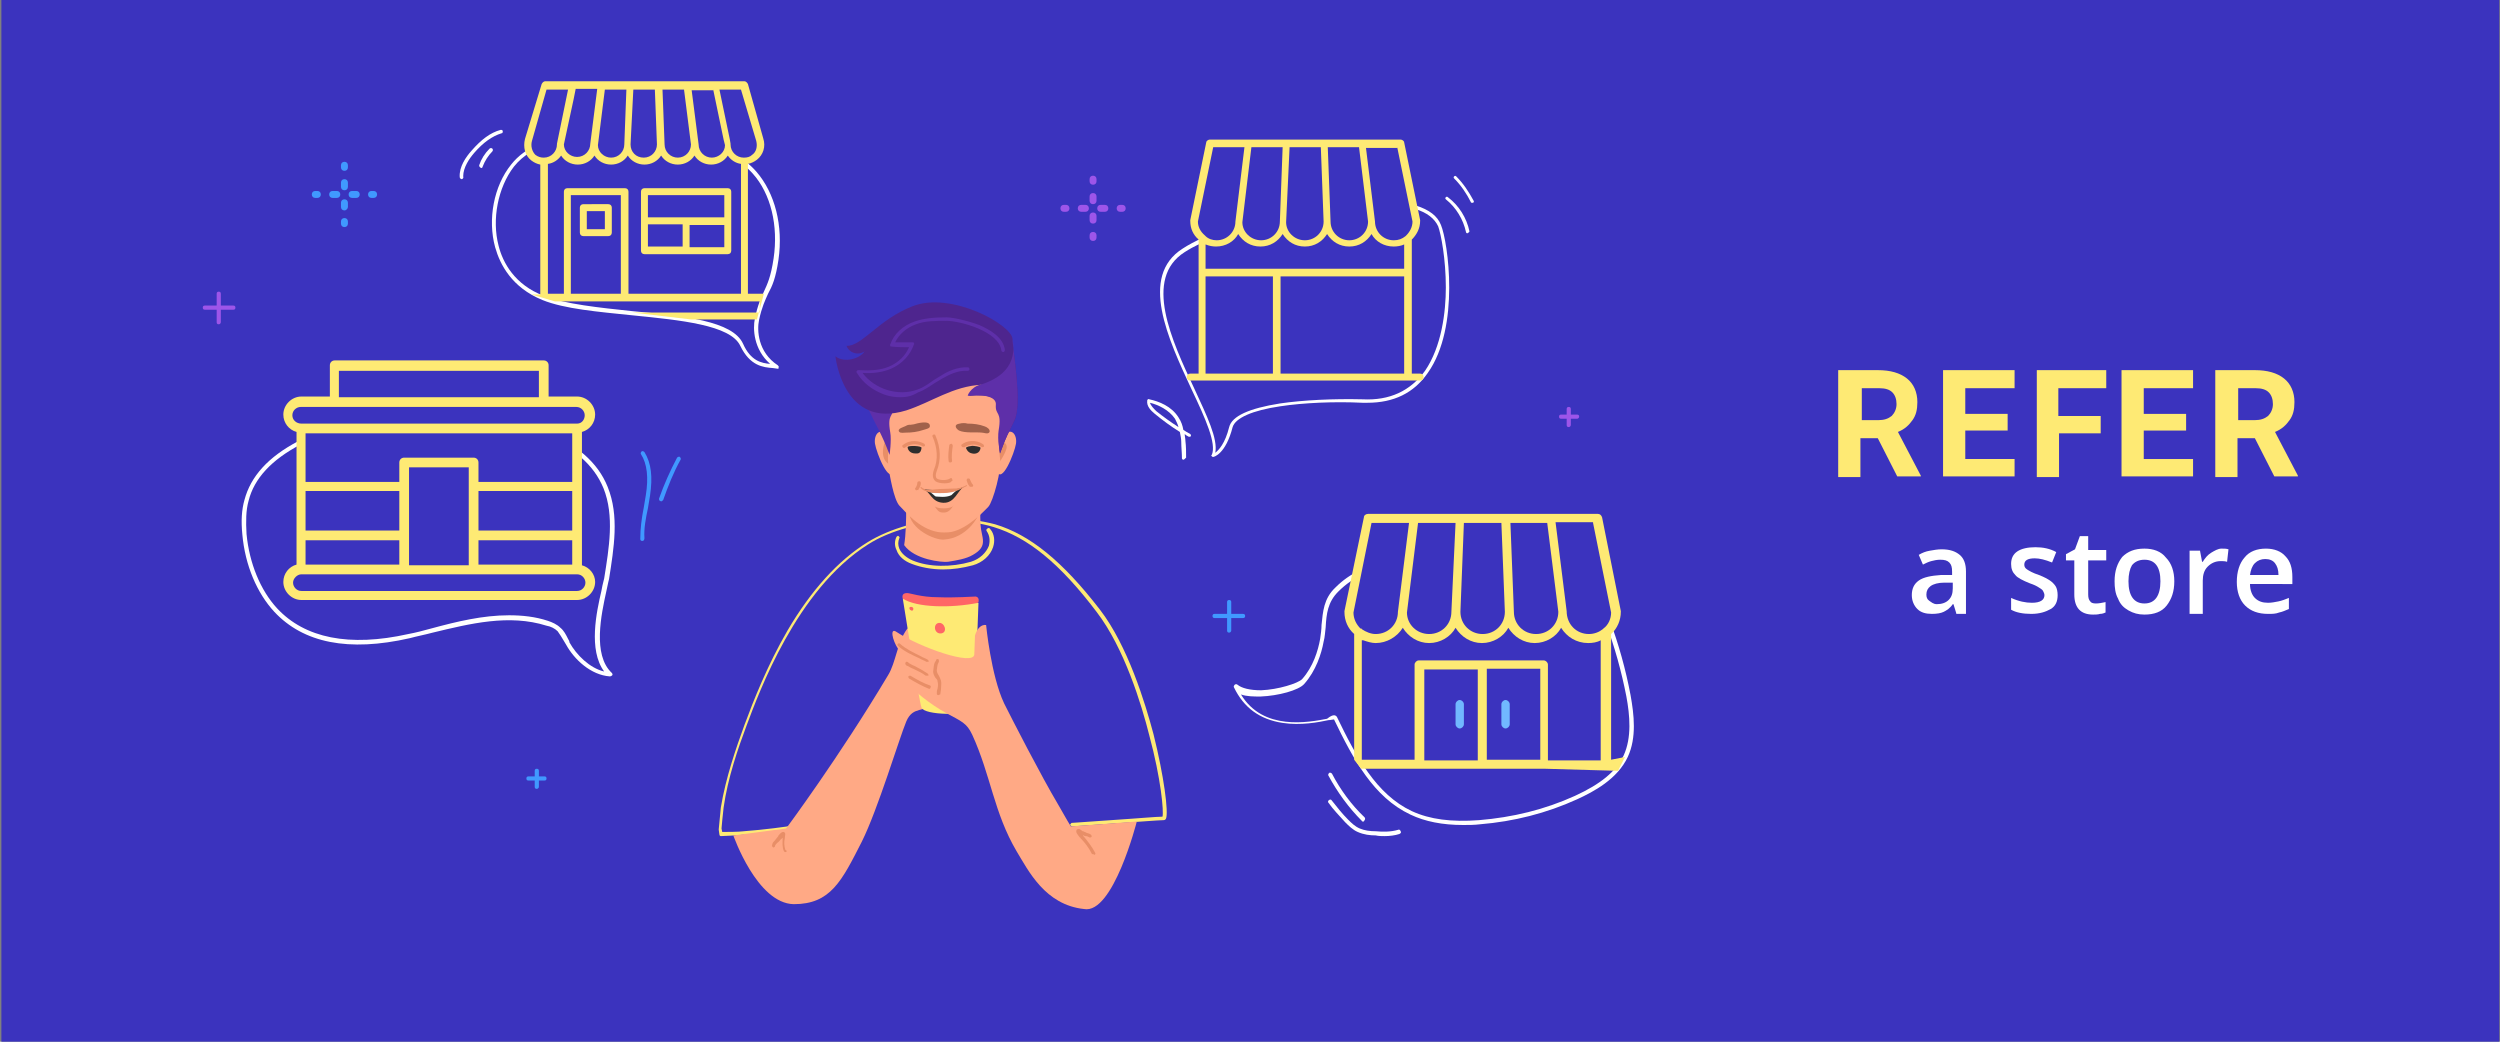 <?xml version="1.0" encoding="utf-8"?>
<!-- Generator: Adobe Illustrator 24.0.1, SVG Export Plug-In . SVG Version: 6.00 Build 0)  -->
<svg version="1.1" id="Layer_1" xmlns="http://www.w3.org/2000/svg" xmlns:xlink="http://www.w3.org/1999/xlink" x="0px" y="0px"
	 viewBox="0 0 360 150" style="enable-background:new 0 0 360 150;" xml:space="preserve">
<rect x="0" y="0" width="360" height="150" fill="#808080" stroke="none"/>
<style type="text/css">
	.st0{fill:#3B33BE;}
	.st1{fill:#FFA985;}
	.st2{fill:#E88E67;}
	.st3{fill:#FEEA74;}
	.st4{fill:#A0614B;}
	.st5{fill:#2E2E2E;}
	.st6{fill:#FFFFFF;}
	.st7{fill:#FF6666;}
	.st8{fill:#5E2FA9;}
	.st9{fill:#4E258E;}
	.st10{fill:#4099FF;}
	.st11{fill:#9D55E9;}
	.st12{fill:#3D34BF;}
	.st13{fill:#71B8FF;}
</style>
<g id="Bg">
	<path class="st0" d="M0.2,0h359.7v150H0.2V0z"/>
</g>
<g>
	<g id="Girl-1_1_">
		<path class="st1" d="M144.3,62.9c1.3-1.6,2.2-0.3,2,1c-0.2,1.3-2.1,6.1-2.8,3.8C142.7,65.5,144.3,62.9,144.3,62.9z"/>
		<path class="st2" d="M143.1,64.1c1.3-1,2.1-0.2,1.8,0.6c-0.2,0.8-1.9,3.8-2.6,2.4C141.6,65.7,143.1,64.1,143.1,64.1z"/>
		<path class="st1" d="M128,62.9c-1.3-1.6-2.2-0.3-2,1c0.2,1.3,2.1,6.1,2.8,3.8C129.6,65.5,128,62.9,128,62.9z"/>
		<path class="st2" d="M127.4,63.7c0.8-1.4,1.8-1,1.9-0.2c0.1,0.8-0.3,4.2-1.5,3.2C126.6,65.7,127.4,63.7,127.4,63.7z"/>
		<path class="st3" d="M103.8,120.4c-0.1,0-0.2-0.1-0.2-0.2l-0.1-0.7c0,0,0,0,0-0.1c0-0.1,0.2-2.1,0.3-3.1c0.7-4.3,2.2-8.6,3.4-11.9
			c1.3-3.5,3.3-8.6,6.2-13.6c3.4-5.8,7.3-10.1,11.5-12.7c3.2-2,8.1-3.4,12.1-3.4c2.3,0,4.4,0.3,6.3,0.8c5,1.5,9.7,5.3,15.1,12.3
			c4,5.2,6.5,13.4,7.7,17.9c1.5,6,2.2,11.3,1.8,12.2c-0.1,0.2-0.3,0.2-0.3,0.2c-0.6,0-4.5,0.3-4.6,0.3l-8.6,0.6
			c-0.1,0-0.2-0.1-0.3-0.2c0-0.1,0.1-0.2,0.2-0.3l8.6-0.6c0.2,0,3.7-0.3,4.5-0.3c0.2-0.7-0.2-5.4-1.9-11.7
			c-1.1-4.4-3.6-12.6-7.6-17.8c-5.3-7-9.9-10.7-14.8-12.2c-1.9-0.6-3.9-0.8-6.2-0.8c-4,0-8.8,1.3-11.9,3.3
			c-10.3,6.5-15.7,21.3-17.5,26.1c-1.2,3.2-2.7,7.5-3.3,11.8c-0.1,0.9-0.3,2.8-0.3,3l0.1,0.5c0.6,0,2.4,0,3.1-0.1
			c2.8-0.2,6.5-0.7,6.9-0.8c0.3-0.1,0.6-0.1,0.9-0.2c1.1-0.2,1.6-0.3,3.1-0.1c0.1,0,0.2,0.1,0.2,0.3c0,0.1-0.1,0.2-0.3,0.2
			c-1.5-0.2-1.9-0.1-3,0.1c-0.2,0-0.5,0.1-0.9,0.2c-0.4,0.1-4.1,0.6-7,0.8C106.3,120.3,103.9,120.4,103.8,120.4
			C103.8,120.4,103.8,120.4,103.8,120.4z"/>
		<path class="st1" d="M105.6,120.3c0,0,3.4,9.8,8.7,9.9c5.3,0,6.9-3.3,9.8-9c2.3-4.6,5.4-14.9,6.4-17.3c1-2.4,2.8-1.1,3.6-2.8
			c1.6-3.2,2.9-6.8,0.6-9.4c-0.9-1-3.6-1.7-4.1-1.1c-1.4,1.9-1.6,4.8-2.7,6.6c-7.1,11.9-14.7,22.1-14.7,22.1L105.6,120.3z"/>
		<path class="st2" d="M113.1,122.7c-0.1,0-0.2-0.1-0.2-0.1c-0.3-0.6-0.2-1.3-0.2-1.8c0,0,0,0,0-0.1c0-0.1,0-0.1,0-0.1
			c0,0,0,0.1-0.1,0.1c0,0.1-0.1,0.1-0.2,0.2c-0.2,0.3-0.4,0.4-0.5,0.5c-0.2,0.2-0.2,0.2-0.3,0.4l0,0.1c-0.1,0.1-0.2,0.2-0.3,0.1
			c-0.1-0.1-0.2-0.2-0.1-0.3l0-0.1c0.1-0.3,0.1-0.3,0.4-0.6c0.1-0.1,0.2-0.3,0.4-0.5c0,0,0.1-0.1,0.1-0.2c0.2-0.2,0.4-0.5,0.7-0.5
			c0.1,0,0.1,0,0.2,0.1c0.1,0.1,0.1,0.2,0,0.9c0,0,0,0,0,0c-0.1,0.4-0.1,1,0.1,1.6C113.4,122.5,113.3,122.7,113.1,122.7
			C113.2,122.7,113.1,122.7,113.1,122.7z"/>
		<path class="st1" d="M130.4,69.7c0,0.3,0.3,5.7-0.2,8.8c1.5,2.1,5.4,2.5,6.3,2.4c1.2-0.2,2.6-0.4,3.6-1c2.3-1.3,1.2-2.5,1.1-4.3
			c-0.2-3.1,0.4-5.7,0.4-5.7S130.4,69,130.4,69.7z"/>
		<path class="st2" d="M131.1,71.1c0,0.3-0.1,0.6-0.1,0.9c-0.1,0.8-0.2-0.8-0.1,1.7c0.1,2.5,3.7,4.1,5,4c3.4-0.2,5-3.4,5-3.6
			c-0.1-2.1-0.8-3.7-5-3.3C135,70.8,131.1,70.3,131.1,71.1z"/>
		<path class="st1" d="M127.7,60.6c0.7,2.9,0,3.9,0.2,6.4c0.2,1.4,0.8,4.9,1.6,5.8c0.9,0.9,2.8,3.3,5.5,3.8c0.4,0.1,1.5,0.1,2,0
			c2.4-0.5,4.7-3,5.3-3.6c0.7-0.7,2-5.5,1.7-7c-0.5-3.4,1.5-4.6,0.8-10c-0.7-5.3-5.1-6.9-6.2-7.1c-1.2-0.2-7.1,0.1-9.1,3.5
			C127.6,55.7,127.2,58.9,127.7,60.6z"/>
		<path class="st3" d="M135.8,82c-1.6,0-3.2-0.3-4.5-0.8c-1.1-0.4-1.9-1.1-2.2-2c-0.3-0.6-0.3-1.3,0-1.9c0.1-0.1,0.2-0.2,0.3-0.1
			c0.1,0.1,0.2,0.2,0.1,0.3c-0.2,0.5-0.2,1,0,1.5c0.3,0.7,1,1.3,1.9,1.7c2.4,1,5.6,1,8.4,0.2c1.3-0.4,2.2-1.3,2.6-2.3
			c0.2-0.8,0.1-1.5-0.3-2.1c-0.1-0.1-0.1-0.3,0.1-0.4c0.1-0.1,0.3-0.1,0.4,0.1c0.6,0.7,0.7,1.7,0.4,2.6c-0.4,1.2-1.5,2.2-2.9,2.6
			C138.6,81.8,137.2,82,135.8,82z"/>
		<path class="st4" d="M138.2,61c-0.9,0.1-0.6,0.7-0.1,1c0.9,0.4,2.3,0.2,3.3,0.3c0.3,0,0.9,0.3,1.1-0.1c0.1-0.4-0.4-0.7-0.7-0.8
			c-0.8-0.3-1.6-0.4-2.5-0.4C139.1,60.9,138.5,60.9,138.2,61z"/>
		<path class="st4" d="M131,61.2c-0.2,0-0.1,0,0.6-0.1c0.3-0.1,2.4-0.7,2.3,0.3c0,0.3-0.6,0.4-0.9,0.5c-0.9,0.3-1.7,0.4-2.6,0.4
			c-0.2,0-0.7,0.1-0.9-0.1c-0.4-0.5,0.7-0.7,1-0.9C130.6,61.2,131.2,61.1,131,61.2z"/>
		<path class="st2" d="M136,69.6c-0.5,0-1-0.1-1.3-0.3c-0.2-0.2-0.6-0.6-0.2-1.7c0.6-1.4,0.5-3.1-0.2-4.7c-0.1-0.1,0-0.3,0.1-0.3
			c0.1-0.1,0.3,0,0.3,0.1c0.8,1.8,0.8,3.6,0.2,5.1c-0.2,0.5-0.2,0.9,0,1.1c0.4,0.3,1.5,0.3,1.9,0c0.1-0.1,0.3-0.1,0.3,0.1
			c0.1,0.1,0.1,0.3-0.1,0.3C137,69.5,136.5,69.6,136,69.6z"/>
		<path class="st2" d="M136.8,66.6c-0.1,0-0.2-0.1-0.2-0.2c-0.1-0.8,0-1.5,0.1-2.3c0-0.1,0.2-0.2,0.3-0.2c0.1,0,0.2,0.2,0.2,0.3
			c-0.1,0.7-0.2,1.5-0.1,2.2C137.1,66.5,137,66.6,136.8,66.6C136.8,66.6,136.8,66.6,136.8,66.6z"/>
		<path class="st5" d="M132.9,70.4c1.1,0.4,1.2,1.9,2.9,2c1.7,0.1,2.1-1.8,3-2.3c-0.9,0.5-2.9,0.5-2.9,0.5S133.3,70.6,132.9,70.4z"
			/>
		<path class="st6" d="M137,71.3c0.1-0.1,0.6-0.6,0.8-0.7l-2,0.3c0,0-1,0-1.8,0c0.1,0.1,0.4,0.3,0.6,0.5c0,0,0.1,0.1,0.2,0.1
			C135.1,71.5,136.2,71.7,137,71.3z"/>
		<path class="st2" d="M135.9,70.4c-2,0-2.3,0.5-3.3-0.3c0,0-0.1,0.1,0,0.2c0.2,0.2,0.5,0.4,0.7,0.4c0.8,0.4,2,0.3,2.6,0.3
			c0.6,0,1.5-0.1,2.5-0.6c0.1-0.1,0.4-0.2,0.8-0.4c0.1-0.1,0-0.2-0.1-0.1C138,70.5,137.5,70.3,135.9,70.4z"/>
		<path class="st2" d="M139.8,70.1c-0.1,0-0.2,0-0.2-0.1c-0.2-0.2-0.3-0.5-0.4-0.8c0-0.1,0-0.3,0.2-0.3c0.1,0,0.3,0,0.3,0.2
			c0.1,0.2,0.2,0.5,0.4,0.7c0.1,0.1,0,0.3-0.1,0.3C139.9,70.1,139.8,70.1,139.8,70.1z"/>
		<path class="st2" d="M132,70.6c0,0-0.1,0-0.1,0c-0.1-0.1-0.2-0.2-0.1-0.3c0.1-0.1,0.3-0.5,0.3-0.8c0-0.1,0.1-0.2,0.3-0.2
			c0.1,0,0.2,0.1,0.2,0.3c0,0.4-0.3,0.8-0.4,1C132.1,70.5,132,70.6,132,70.6z"/>
		<path class="st2" d="M138.7,64.4c-0.1,0-0.1,0-0.2-0.1c-0.1-0.1-0.1-0.3,0-0.3c0.6-0.5,2-0.8,3.1,0c0.1,0.1,0.1,0.2,0.1,0.3
			c-0.1,0.1-0.2,0.1-0.3,0.1c-1-0.7-2.1-0.3-2.5,0C138.8,64.4,138.8,64.4,138.7,64.4z"/>
		<path class="st2" d="M130.2,64.5c-0.1,0-0.1,0-0.2-0.1c-0.1-0.1-0.1-0.3,0-0.3c1.1-0.9,2.4-0.6,3.1-0.2c0.1,0.1,0.1,0.2,0.1,0.3
			c-0.1,0.1-0.2,0.1-0.3,0.1c-0.4-0.3-1.6-0.6-2.5,0.1C130.3,64.5,130.3,64.5,130.2,64.5z"/>
		<path class="st2" d="M134.6,72.9c0.3,0.5,0.6,0.9,1.1,0.9c0.8,0.1,1.2-0.4,1.6-1c0.1-0.1-0.1,0.4-1.4,0.4
			C134.7,73.2,134.5,72.8,134.6,72.9z"/>
		<path class="st5" d="M139.1,64.5c0,0,0.2,0.7,0.9,0.8c0.4,0.1,1.1,0,1.2-0.8c0-0.2-1-0.3-1.2-0.3
			C139.1,64.3,139.1,64.5,139.1,64.5z"/>
		<path class="st5" d="M132.7,64.5c-0.1,0.9-0.6,0.8-0.9,0.8c-0.8,0-1.1-0.6-1.1-0.9C130.7,64.1,132.8,64.2,132.7,64.5z"/>
		<path class="st7" d="M130,86.2c0,0-0.3-0.8,0.6-0.8c0.5,0,2,0.6,4.5,0.6c2.4,0.1,5-0.1,5.4-0.1c0.6,0.1,0.4,0.8,0.4,0.8
			s-3,3.3-6,2.4C131.9,88.2,130,86.2,130,86.2z"/>
		<path class="st3" d="M130,86.2c0,0,2.3,14.6,2.7,15.7c0.4,1.1,6.5,1.2,7.3,0.2c0.2-0.3,0.4-4.1,0.6-7.9c0-0.7,0.1-1.4,0.1-2
			c0.1-3,0.2-5.4,0.2-5.4C136.9,87.6,132,87.5,130,86.2z"/>
		<path class="st7" d="M135.2,89.7c-0.9,0.1-0.7,1.7,0.4,1.5C136.5,91,136,89.6,135.2,89.7z"/>
		<path class="st1" d="M163.7,118.3c0,0-3.4,13.4-7.6,12.6c-5.6-0.6-8-5.5-9.7-8.3c-3.3-5.6-3.7-10.9-6.4-16.8
			c-0.8-1.7-1.5-1.9-3.9-3.2c-2-1.1-5-3.4-5.3-4.3c-0.2-0.7-1.2-4.4-1.5-4.9c-0.8-1.2-1.2-3.1-0.2-2.4c3.3,2.2,11.2,5,11.2,3.2
			l0.1-2.7c0.3-1,0.9-1.6,1.6-1.5c0,0,0.7,7.3,2.6,11.3c1.1,2.2,5.3,10.4,7.8,14.6c1,1.8,1.8,3.1,1.8,3.1L163.7,118.3z"/>
		<path class="st2" d="M157.4,123c-0.1,0-0.2,0-0.2-0.1c-0.4-0.8-1-1.6-1.6-2.2c0,0,0-0.1-0.1-0.1c-0.3-0.4-0.6-0.7-0.5-1
			c0-0.1,0.1-0.2,0.2-0.2c0.2-0.1,0.3,0,0.7,0.3c0,0,0.1,0,0.1,0c0.1,0.1,0.3,0.1,0.4,0.2c0.2,0.1,0.5,0.1,0.7,0.3
			c0.1,0.1,0.1,0.2,0.1,0.3c-0.1,0.1-0.2,0.1-0.3,0.1c-0.2-0.1-0.3-0.2-0.6-0.2c-0.1,0-0.3-0.1-0.4-0.2c0,0,0.1,0.1,0.1,0.2
			c0,0,0.1,0.1,0.1,0.1c0.5,0.6,1.2,1.5,1.6,2.3c0.1,0.1,0,0.3-0.1,0.3C157.5,123,157.4,123,157.4,123z"/>
		<path class="st2" d="M133.5,95.3c0,0-0.1,0-0.1,0c-0.3-0.2-0.7-0.3-1-0.5c-1.1-0.5-2.2-1-3.1-1.8c-0.1-0.1-0.1-0.2,0-0.3
			c0.1-0.1,0.2-0.1,0.3,0c0.9,0.8,2,1.3,3,1.8c0.3,0.2,0.7,0.3,1,0.5c0.1,0.1,0.2,0.2,0.1,0.3C133.7,95.3,133.6,95.3,133.5,95.3z"/>
		<path class="st2" d="M133.4,97.3c0,0-0.1,0-0.1,0c-0.5-0.4-1.2-0.7-1.8-1c-0.3-0.1-0.6-0.3-0.8-0.4l0,0c-0.1,0-0.1,0-0.2-0.1l0,0
			c-0.1-0.1-0.2-0.2-0.1-0.4c0.1-0.2,0.3-0.1,0.4,0l0.1,0.1c0.2,0.1,0.5,0.3,0.8,0.4c0.6,0.3,1.3,0.7,1.9,1.1
			c0.1,0.1,0.1,0.2,0.1,0.3C133.6,97.3,133.5,97.3,133.4,97.3z"/>
		<path class="st2" d="M133.8,99.2C133.8,99.2,133.8,99.2,133.8,99.2c-1-0.4-1.9-0.9-2.9-1.5c-0.1-0.1-0.1-0.2-0.1-0.3
			c0.1-0.1,0.2-0.1,0.3-0.1c1,0.6,1.9,1.1,2.8,1.4c0.1,0,0.2,0.2,0.1,0.3C134,99.1,133.9,99.2,133.8,99.2z"/>
		<path class="st2" d="M135.1,100.1c-0.1,0-0.2-0.1-0.2-0.2c0-0.2,0-0.5,0.1-0.7c0.1-0.4,0.1-0.8,0-1.1c0-0.2-0.1-0.3-0.3-0.5
			c-0.2-0.3-0.4-0.7-0.3-1.1c0.1-0.9,0.1-1,0.4-1.4l0-0.1c0.1-0.1,0.2-0.1,0.3-0.1c0.1,0.1,0.1,0.2,0.1,0.3l0,0.1
			c-0.2,0.4-0.2,0.4-0.3,1.2c0,0.3,0.1,0.5,0.3,0.8c0.1,0.2,0.2,0.4,0.3,0.7c0.1,0.4,0,0.8,0,1.3c0,0.2-0.1,0.5-0.1,0.7
			C135.3,100,135.2,100.1,135.1,100.1z"/>
		<path class="st7" d="M131.3,87.4c-0.5-0.1-0.4,0.4-0.1,0.5C131.5,88.1,131.7,87.5,131.3,87.4z"/>
		<path class="st8" d="M132.6,57.3c-3-0.3-4.1,0.4-4,1.3c0.1,1.6-0.9,0.8-0.4,3.7c0.2,1.1-0.1,3.2-0.1,3.2c-1.1-3-2.1-4.5-3.2-6.9
			C123.7,56.3,132.8,57.4,132.6,57.3z"/>
		<path class="st9" d="M144,65.3c1.1-3,1-2.4,2.1-4.8s-0.2-9.7-0.3-11.7c-0.1-2-8.8-6.9-14.4-4.7c-4.9,1.9-7.3,5.8-9.5,5.7
			c0.3,0.9,1.5,1.5,2.6,0.8c-0.7,1.1-3,1.7-4.2,0.7c0,0,1.1,10.6,10.2,7.8c3.7-1.2,6.7-3.5,10.9-3.7c-1.4,0.3-2,1.7-1.8,1.6
			c3-0.3,4.1,0.4,4,1.3c-0.1,1.6,0.9,0.8,0.4,3.7C143.6,63.2,144,65.3,144,65.3z"/>
		<path class="st8" d="M144,65.3c1.1-3,1-2.4,2.1-4.8s-0.2-9.7-0.3-11.7c0.9,4.7-3.1,6.1-4.6,6.6c-1.4,0.3-2,1.7-1.8,1.6
			c3-0.3,4.1,0.4,4,1.3c-0.1,1.6,0.9,0.8,0.4,3.7C143.6,63.2,144,65.3,144,65.3z"/>
		<path class="st8" d="M129.7,57.2c-0.8,0-1.6-0.1-2.4-0.4c-1.6-0.6-3-1.6-3.9-3.1c-0.1-0.1-0.1-0.2,0-0.3c0.1-0.1,0.1-0.1,0.2-0.1
			c1.8,0.1,3.2,0,4.4-0.5c1.4-0.6,2.4-1.6,2.9-2.8c-0.8,0-1.7,0-2.5-0.1c-0.1,0-0.2,0-0.2-0.1c0-0.1-0.1-0.2,0-0.2
			c0.5-1.5,1.8-2.7,3.5-3.3c1.4-0.5,3-0.6,4.6-0.6c0,0,0,0,0,0c0.8,0,2.8,0.4,4.7,1.1c1.6,0.7,3.5,1.8,3.7,3.6
			c0,0.1-0.1,0.3-0.2,0.3c-0.1,0-0.3-0.1-0.3-0.2c-0.3-2.8-6-4.3-7.9-4.3c-1.6,0-3.1,0-4.4,0.5c-1.4,0.5-2.5,1.5-3,2.6
			c0.8,0,1.6,0,2.5,0c0.1,0,0.2,0,0.2,0.1c0,0.1,0.1,0.1,0,0.2c-0.5,1.5-1.7,2.8-3.3,3.5c-1.2,0.5-2.5,0.7-4.1,0.6
			c1.8,2.4,5.2,3.4,7.9,2.4c0.9-0.3,1.7-0.9,2.4-1.4c0.3-0.2,0.7-0.4,1-0.6c0.9-0.6,2.4-1.3,3.9-1.2c0.1,0,0.2,0.1,0.2,0.3
			c0,0.1-0.1,0.2-0.3,0.2c-1.4-0.1-2.7,0.6-3.6,1.1c-0.3,0.2-0.7,0.4-1,0.6c-0.8,0.5-1.6,1.1-2.5,1.4
			C131.4,57,130.6,57.2,129.7,57.2z"/>
	</g>
	<g>
		<g>
			<path class="st6" d="M210.7,118.8c-3,0-5.5-0.5-7.6-1.5c-5.3-2.5-8.2-7.9-11-13.7c-0.2,0-0.5,0.1-0.8,0.1c-1.4,0.3-4,0.8-6.6,0.4
				c-3.3-0.5-5.6-2.2-7-5.1c-0.1-0.1,0-0.3,0.1-0.4c0.1-0.1,0.3-0.1,0.4,0c0.6,0.5,1.8,0.8,3.4,0.8c2.5-0.1,5.3-1,5.9-1.6
				c1.6-1.8,2.3-4.1,2.6-5.8l0.3,0.1l-0.3-0.1c0.1-0.7,0.2-1.4,0.2-2c0.2-1.9,0.3-3.8,2-5.4c2.1-2.1,4.7-3.3,7.9-3.6
				c2.9-0.3,6.2,0.1,9.6,0.5c3.5,0.4,7.4,0.9,11.6,0.7c2.1-0.1,5,0.2,7.3,2c1.6,1.3,2.5,3.3,3.1,5.1c1.3,3.5,2.3,7.1,3,10.8
				c0.5,2.8,0.9,6.1-0.4,8.9c-1.5,3.2-4.9,5-7.3,6.1c-4.4,2-9.1,3.2-14,3.6C212.3,118.8,211.5,118.8,210.7,118.8z M192.1,103
				c0.2,0,0.3,0.1,0.4,0.2c2.8,5.8,5.7,11.2,10.8,13.6c2.6,1.2,5.7,1.6,9.7,1.3c4.8-0.4,9.4-1.5,13.8-3.5c3.7-1.7,5.9-3.5,7-5.8
				c1.2-2.6,0.9-5.8,0.4-8.5c-0.7-3.6-1.7-7.2-3-10.7c-0.6-1.7-1.4-3.6-3-4.8c-2.1-1.7-4.9-1.9-6.9-1.9c-4.2,0.2-8.2-0.3-11.6-0.7
				c-7-0.8-12.5-1.5-17,3c-1.5,1.5-1.7,3.2-1.8,5.1c-0.1,0.7-0.1,1.4-0.3,2.1l0,0c-0.3,1.7-1.1,4.2-2.8,6.1
				c-0.8,0.9-3.7,1.7-6.3,1.8c-0.9,0-2,0-2.8-0.3c3.2,5.3,9.8,4,12.4,3.5C191.6,103.1,191.9,103,192.1,103z"/>
		</g>
	</g>
	<g>
		<g>
			<path class="st6" d="M112,53.1C112,53.1,111.9,53.1,112,53.1c-0.2,0-0.5-0.1-0.7-0.1c-1.4-0.1-3.3-0.3-4.7-3.2
				c-1.4-3-8.6-3.7-15.6-4.4c-4.8-0.5-9.7-0.9-12.9-2.2c-4.4-1.8-6.1-5.1-6.8-7.6c-1.1-4-0.2-8.8,2.3-11.9c4.1-5.2,12.9-4.4,17.6-4
				c0.8,0.1,1.5,0.1,2,0.1c5.9,0.2,12,0.7,15.7,4.9c2.7,3.1,3.9,7.8,3.2,12.7c-0.4,2.7-0.9,3.8-1.5,4.9c-0.4,0.9-0.9,1.9-1.3,3.8
				c-0.3,1.4-0.2,4.6,2.7,6.5c0.1,0.1,0.2,0.2,0.1,0.3C112.2,53,112.1,53.1,112,53.1z M85.8,19.9c-4.3,0-9.1,0.7-11.8,4.1
				c-2.3,3-3.2,7.6-2.2,11.4c0.6,2.4,2.3,5.6,6.5,7.2c3.1,1.2,8,1.7,12.7,2.2c7.5,0.7,14.5,1.4,16,4.7c1.1,2.5,2.7,2.8,3.9,2.9
				c-2.4-2.1-2.5-5.1-2.2-6.5l0,0c0.4-2,0.9-3,1.3-3.9c0.5-1.1,1-2.1,1.4-4.8c0.7-4.7-0.4-9.3-3-12.2c-3.6-4-9.5-4.5-15.3-4.7
				c-0.5,0-1.2-0.1-2.1-0.1C89.7,20.1,87.8,19.9,85.8,19.9z M109.1,46L109.1,46L109.1,46z"/>
		</g>
	</g>
	<g>
		<g>
			<path class="st6" d="M87.8,97.4C87.8,97.4,87.8,97.4,87.8,97.4c-2.7-0.2-5.1-2.4-6.3-4.6c-0.1-0.2-0.2-0.3-0.3-0.5
				c-0.3-0.5-0.6-1-0.9-1.4c-0.4-0.4-1-0.7-1.6-0.8c-5.4-1.7-11-0.3-16.4,1c-1.1,0.3-2.2,0.5-3.3,0.8c-8.8,2-15.3,0.7-19.5-3.8
				c-2.5-2.7-4.2-6.7-4.6-11.1c-0.2-2-0.1-3.6,0.3-5c0.9-3.4,3.4-6.2,7.8-8.5c10.8-5.7,23.6-6.3,35.1-1.6c4.9,2,8,4.7,9.4,8.2
				c1.7,4.2,0.9,8.8,0.2,13.3l-0.1,0.4l-0.3,0l0.3,0c-0.1,0.4-0.2,0.9-0.3,1.4c-0.7,3.2-2,9.1,0.8,11.7c0.1,0.1,0.1,0.2,0.1,0.3
				C88.1,97.3,88,97.4,87.8,97.4z M73.3,88.6c1.9,0,3.8,0.2,5.6,0.8c0.6,0.2,1.3,0.5,1.8,1c0.5,0.4,0.8,1,1.1,1.6
				c0.1,0.2,0.2,0.3,0.2,0.5c1,1.8,2.9,3.7,5,4.2c-2.3-3.1-1.1-8.6-0.4-11.6c0.1-0.6,0.2-1,0.3-1.4l0,0l0.1-0.4
				c0.7-4.4,1.5-9-0.1-13c-1.4-3.4-4.3-5.9-9.1-7.9c-11.3-4.6-23.9-4-34.5,1.6c-4.2,2.2-6.7,4.9-7.5,8.1c-0.4,1.4-0.4,3-0.3,4.8
				c0.4,4.2,2,8.1,4.4,10.7c4,4.3,10.4,5.6,18.9,3.7c1.1-0.2,2.2-0.5,3.3-0.8C65.8,89.5,69.5,88.6,73.3,88.6z"/>
		</g>
	</g>
	<g>
		<g>
			<path class="st6" d="M174.7,65.8c-0.1,0-0.1,0-0.2-0.1c-0.1-0.1-0.1-0.2,0-0.2c0.7-1.6-0.9-5.2-2.9-9.4
				c-3.4-7.3-7.6-16.3-1.3-20.3c3.2-2.1,9.6-4.3,16.2-5.6c7.4-1.5,13.7-1.7,17.4-0.6c1.9,0.6,3.1,1.5,3.6,2.8
				c1,2.4,2.8,14.7-1.9,21.3c-2,2.9-4.9,4.3-8.7,4.3c-0.2,0-0.4,0-0.7,0c-4-0.2-8.5,0-11.8,0.5c-4.1,0.6-6.5,1.7-6.9,3
				C176.5,65.4,174.8,65.8,174.7,65.8C174.7,65.8,174.7,65.8,174.7,65.8z M197.9,29.4c-9.1,0-22.2,3.6-27.3,6.9
				c-6,3.8-1.9,12.7,1.4,19.7c1.8,3.9,3.4,7.2,3,9.2c0.5-0.4,1.4-1.3,2-3.7c0.4-1.6,2.9-2.7,7.3-3.4c3.4-0.5,7.8-0.7,11.9-0.6
				c3.9,0.2,6.9-1.2,9-4.1c2.4-3.5,3-8.5,3-12c0-4.1-0.7-7.7-1.1-8.8c-0.5-1.1-1.6-2-3.3-2.5C202.2,29.6,200.2,29.4,197.9,29.4z"/>
		</g>
	</g>
	<g>
		<path class="st10" d="M92.5,77.9c-0.2,0-0.3-0.1-0.3-0.3c0-1.5,0.2-3,0.5-4.5c0.1-0.6,0.2-1.2,0.3-1.8c0.4-2.5,0.2-4.5-0.7-5.9
			c-0.1-0.1,0-0.3,0.1-0.4c0.1-0.1,0.3,0,0.4,0.1c1,1.6,1.2,3.6,0.8,6.3c-0.1,0.6-0.2,1.2-0.3,1.8c-0.3,1.4-0.6,2.9-0.5,4.3
			C92.8,77.7,92.7,77.9,92.5,77.9C92.5,77.9,92.5,77.9,92.5,77.9z"/>
		<path class="st10" d="M95.2,72.2C95.1,72.2,95.1,72.2,95.2,72.2c-0.3-0.1-0.3-0.2-0.3-0.4c0.7-2,1.6-4,2.6-5.9
			c0.1-0.1,0.3-0.2,0.4-0.1c0.1,0.1,0.2,0.3,0.1,0.4C97,68,96.2,70,95.5,72C95.4,72.1,95.3,72.2,95.2,72.2z"/>
	</g>
	<g>
		<path class="st6" d="M66.5,25.8c-0.1,0-0.3-0.1-0.3-0.3c-0.1-1.5,0.9-2.9,1.7-3.8c1.4-1.6,2.7-2.6,4.2-3c0.1,0,0.3,0,0.3,0.2
			c0,0.1,0,0.3-0.2,0.3c-1.3,0.4-2.6,1.3-3.9,2.8c-0.7,0.8-1.6,2.1-1.6,3.4C66.8,25.6,66.6,25.8,66.5,25.8
			C66.5,25.8,66.5,25.8,66.5,25.8z"/>
		<path class="st6" d="M69.3,24.2C69.3,24.2,69.2,24.2,69.3,24.2C69.1,24.1,69,24,69,23.8c0.3-0.9,0.8-1.7,1.5-2.4
			c0.1-0.1,0.3-0.1,0.4,0c0.1,0.1,0.1,0.3,0,0.4c-0.6,0.6-1.1,1.4-1.4,2.2C69.5,24.1,69.4,24.2,69.3,24.2z"/>
	</g>
	<g>
		<path class="st6" d="M170.4,66.2c-0.1,0-0.2-0.1-0.2-0.2v0c0-0.8-0.1-1.6-0.1-2.4c0-0.4-0.1-0.9-0.2-1.4c-1.3-0.8-2.5-1.7-3.6-2.6
			c-0.6-0.5-1.2-1.1-1.1-1.9c0-0.1,0-0.1,0.1-0.2c0.1,0,0.1-0.1,0.2,0c1.4,0.3,3.2,1,4.2,2.6c0.4,0.6,0.6,1.2,0.7,1.8
			c0.3,0.2,0.6,0.4,1,0.6c0.1,0.1,0.1,0.2,0.1,0.3c-0.1,0.1-0.2,0.1-0.3,0.1c-0.2-0.1-0.4-0.2-0.6-0.4c0,0.3,0.1,0.7,0.1,1
			c0.1,0.8,0.1,1.6,0.1,2.4C170.6,66.1,170.5,66.2,170.4,66.2C170.4,66.2,170.4,66.2,170.4,66.2z M165.6,58c0.1,0.4,0.5,0.8,0.9,1.2
			c1,0.8,2.1,1.6,3.2,2.3c-0.1-0.4-0.3-0.8-0.5-1.2C168.3,59,166.8,58.3,165.6,58z"/>
		<path class="st6" d="M211.3,33.6c-0.1,0-0.2-0.1-0.2-0.2c-0.4-1.8-1.4-3.5-2.9-4.7c-0.1-0.1-0.1-0.2,0-0.3c0.1-0.1,0.2-0.1,0.3,0
			c1.6,1.2,2.7,3,3.1,4.9C211.6,33.4,211.5,33.5,211.3,33.6C211.3,33.6,211.3,33.6,211.3,33.6z"/>
		<path class="st6" d="M212,29.2c-0.1,0-0.2,0-0.2-0.1c-0.6-1.2-1.4-2.4-2.4-3.4c-0.1-0.1-0.1-0.2,0-0.3c0.1-0.1,0.2-0.1,0.3,0
			c1,1,1.8,2.2,2.5,3.5c0.1,0.1,0,0.3-0.1,0.3C212,29.2,212,29.2,212,29.2z"/>
	</g>
	<g>
		<path class="st6" d="M196.3,118.3c-0.1,0-0.2,0-0.2-0.1c-1.9-1.9-3.5-4.1-4.8-6.5c-0.1-0.1,0-0.3,0.1-0.4c0.1-0.1,0.3,0,0.4,0.1
			c1.2,2.3,2.8,4.5,4.7,6.3c0.1,0.1,0.1,0.3,0,0.4C196.4,118.3,196.4,118.3,196.3,118.3z"/>
		<path class="st6" d="M199.4,120.4c-0.4,0-0.9,0-1.3-0.1c-0.8,0-1.7-0.1-2.6-0.5c-0.7-0.3-1.3-0.9-1.8-1.4
			c-0.8-0.9-1.7-1.8-2.4-2.8c-0.1-0.1-0.1-0.3,0.1-0.4c0.1-0.1,0.3-0.1,0.4,0.1c0.7,0.9,1.5,1.9,2.3,2.7c0.5,0.5,1,1,1.7,1.3
			c0.7,0.3,1.5,0.4,2.3,0.4c1,0.1,2.2,0.1,3.2-0.2c0.2-0.1,0.3,0,0.4,0.2c0.1,0.2,0,0.3-0.2,0.4
			C200.9,120.3,200.1,120.4,199.4,120.4z"/>
	</g>
	<g>
		<path class="st3" d="M270.4,63.1h-2.5v5.6h-3.2V53.3h5.7c1.8,0,3.2,0.4,4.2,1.2c1,0.8,1.5,2,1.5,3.4c0,1.1-0.2,1.9-0.7,2.6
			c-0.5,0.7-1.1,1.3-2.1,1.7l3.3,6.3v0.1h-3.4L270.4,63.1z M267.9,60.5h2.6c0.8,0,1.4-0.2,1.9-0.6c0.4-0.4,0.7-1,0.7-1.7
			c0-0.7-0.2-1.3-0.6-1.7c-0.4-0.4-1-0.6-1.9-0.6h-2.5V60.5z"/>
		<path class="st3" d="M289.1,62H283v4.1h7.1v2.5h-10.3V53.3h10.3v2.6H283v3.7h6.1V62z"/>
		<path class="st3" d="M302.6,62.4h-6.1v6.3h-3.2V53.3h10v2.6h-6.9v4h6.1V62.4z"/>
		<path class="st3" d="M314.8,62h-6.1v4.1h7.1v2.5h-10.3V53.3h10.3v2.6h-7.1v3.7h6.1V62z"/>
		<path class="st3" d="M324.7,63.1h-2.5v5.6H319V53.3h5.7c1.8,0,3.2,0.4,4.2,1.2c1,0.8,1.5,2,1.5,3.4c0,1.1-0.2,1.9-0.7,2.6
			c-0.5,0.7-1.1,1.3-2.1,1.7l3.3,6.3v0.1h-3.4L324.7,63.1z M322.1,60.5h2.6c0.8,0,1.4-0.2,1.9-0.6c0.4-0.4,0.7-1,0.7-1.7
			c0-0.7-0.2-1.3-0.6-1.7c-0.4-0.4-1-0.6-1.9-0.6h-2.5V60.5z"/>
	</g>
	<g>
		<g>
			<path class="st11" d="M31.5,46.7c-0.2,0-0.3-0.1-0.3-0.3v-4.1c0-0.2,0.1-0.3,0.3-0.3s0.3,0.1,0.3,0.3v4.1
				C31.8,46.5,31.7,46.7,31.5,46.7z"/>
			<path class="st11" d="M33.6,44.6h-4.1c-0.2,0-0.3-0.1-0.3-0.3s0.1-0.3,0.3-0.3h4.1c0.2,0,0.3,0.1,0.3,0.3S33.8,44.6,33.6,44.6z"
				/>
		</g>
		<g>
			<g>
				<line class="st0" x1="177" y1="86.7" x2="177" y2="90.8"/>
				<path class="st10" d="M177,91.1c-0.2,0-0.3-0.1-0.3-0.3v-4.1c0-0.2,0.1-0.3,0.3-0.3c0.2,0,0.3,0.1,0.3,0.3v4.1
					C177.3,91,177.1,91.1,177,91.1z"/>
			</g>
			<g>
				<line class="st0" x1="174.9" y1="88.7" x2="179" y2="88.7"/>
				<path class="st10" d="M179,89h-4.1c-0.2,0-0.3-0.1-0.3-0.3c0-0.2,0.1-0.3,0.3-0.3h4.1c0.2,0,0.3,0.1,0.3,0.3
					C179.3,88.9,179.2,89,179,89z"/>
			</g>
		</g>
		<g>
			<g>
				<g>
					<g>
						<path class="st10" d="M49.6,24.6c-0.3,0-0.5-0.2-0.5-0.5v-0.3c0-0.3,0.2-0.5,0.5-0.5c0.3,0,0.5,0.2,0.5,0.5v0.3
							C50.1,24.4,49.9,24.6,49.6,24.6z"/>
						<path class="st10" d="M49.6,30.3c-0.3,0-0.5-0.2-0.5-0.5v-0.6c0-0.3,0.2-0.5,0.5-0.5c0.3,0,0.5,0.2,0.5,0.5v0.6
							C50.1,30,49.9,30.3,49.6,30.3z M49.6,27.4c-0.3,0-0.5-0.2-0.5-0.5v-0.6c0-0.3,0.2-0.5,0.5-0.5c0.3,0,0.5,0.2,0.5,0.5v0.6
							C50.1,27.2,49.9,27.4,49.6,27.4z"/>
						<path class="st10" d="M49.6,32.7c-0.3,0-0.5-0.2-0.5-0.5v-0.3c0-0.3,0.2-0.5,0.5-0.5c0.3,0,0.5,0.2,0.5,0.5v0.3
							C50.1,32.5,49.9,32.7,49.6,32.7z"/>
					</g>
				</g>
			</g>
			<g>
				<g>
					<g>
						<path class="st10" d="M45.7,28.5h-0.3c-0.3,0-0.5-0.2-0.5-0.5c0-0.3,0.2-0.5,0.5-0.5h0.3c0.3,0,0.5,0.2,0.5,0.5
							C46.2,28.3,46,28.5,45.7,28.5z"/>
						<path class="st10" d="M51.3,28.5h-0.6c-0.3,0-0.5-0.2-0.5-0.5c0-0.3,0.2-0.5,0.5-0.5h0.6c0.3,0,0.5,0.2,0.5,0.5
							C51.8,28.3,51.6,28.5,51.3,28.5z M48.5,28.5h-0.6c-0.3,0-0.5-0.2-0.5-0.5c0-0.3,0.2-0.5,0.5-0.5h0.6c0.3,0,0.5,0.2,0.5,0.5
							C49,28.3,48.8,28.5,48.5,28.5z"/>
						<path class="st10" d="M53.8,28.5h-0.3c-0.3,0-0.5-0.2-0.5-0.5c0-0.3,0.2-0.5,0.5-0.5h0.3c0.3,0,0.5,0.2,0.5,0.5
							C54.3,28.3,54.1,28.5,53.8,28.5z"/>
					</g>
				</g>
			</g>
		</g>
		<g>
			<g>
				<g>
					<g>
						<path class="st11" d="M157.4,26.6c-0.3,0-0.5-0.2-0.5-0.5v-0.3c0-0.3,0.2-0.5,0.5-0.5c0.3,0,0.5,0.2,0.5,0.5v0.3
							C157.9,26.4,157.7,26.6,157.4,26.6z"/>
						<path class="st11" d="M157.4,32.2c-0.3,0-0.5-0.2-0.5-0.5v-0.6c0-0.3,0.2-0.5,0.5-0.5c0.3,0,0.5,0.2,0.5,0.5v0.6
							C157.9,32,157.7,32.2,157.4,32.2z M157.4,29.4c-0.3,0-0.5-0.2-0.5-0.5v-0.6c0-0.3,0.2-0.5,0.5-0.5c0.3,0,0.5,0.2,0.5,0.5v0.6
							C157.9,29.2,157.7,29.4,157.4,29.4z"/>
						<path class="st11" d="M157.4,34.7c-0.3,0-0.5-0.2-0.5-0.5v-0.3c0-0.3,0.2-0.5,0.5-0.5c0.3,0,0.5,0.2,0.5,0.5v0.3
							C157.9,34.5,157.7,34.7,157.4,34.7z"/>
					</g>
				</g>
			</g>
			<g>
				<g>
					<g>
						<path class="st11" d="M153.5,30.5h-0.3c-0.3,0-0.5-0.2-0.5-0.5c0-0.3,0.2-0.5,0.5-0.5h0.3c0.3,0,0.5,0.2,0.5,0.5
							C154,30.3,153.8,30.5,153.5,30.5z"/>
						<path class="st11" d="M159.1,30.5h-0.6c-0.3,0-0.5-0.2-0.5-0.5c0-0.3,0.2-0.5,0.5-0.5h0.6c0.3,0,0.5,0.2,0.5,0.5
							C159.6,30.3,159.4,30.5,159.1,30.5z M156.3,30.5h-0.6c-0.3,0-0.5-0.2-0.5-0.5c0-0.3,0.2-0.5,0.5-0.5h0.6
							c0.3,0,0.5,0.2,0.5,0.5C156.8,30.3,156.6,30.5,156.3,30.5z"/>
						<path class="st11" d="M161.6,30.5h-0.3c-0.3,0-0.5-0.2-0.5-0.5c0-0.3,0.2-0.5,0.5-0.5h0.3c0.3,0,0.5,0.2,0.5,0.5
							C162.1,30.3,161.9,30.5,161.6,30.5z"/>
					</g>
				</g>
			</g>
		</g>
		<g>
			<path class="st11" d="M225.9,61.5c-0.2,0-0.3-0.1-0.3-0.3v-2.3c0-0.2,0.1-0.3,0.3-0.3c0.2,0,0.3,0.1,0.3,0.3v2.3
				C226.2,61.3,226.1,61.5,225.9,61.5z"/>
			<path class="st11" d="M227.1,60.3h-2.3c-0.2,0-0.3-0.1-0.3-0.3c0-0.2,0.1-0.3,0.3-0.3h2.3c0.2,0,0.3,0.1,0.3,0.3
				C227.4,60.1,227.3,60.3,227.1,60.3z"/>
		</g>
		<g>
			<g>
				<line class="st0" x1="77.3" y1="110.9" x2="77.3" y2="113.3"/>
				<path class="st10" d="M77.3,113.6c-0.2,0-0.3-0.1-0.3-0.3v-2.3c0-0.2,0.1-0.3,0.3-0.3c0.2,0,0.3,0.1,0.3,0.3v2.3
					C77.6,113.5,77.4,113.6,77.3,113.6z"/>
			</g>
			<g>
				<line class="st0" x1="76.1" y1="112.1" x2="78.4" y2="112.1"/>
				<path class="st10" d="M78.4,112.4h-2.3c-0.2,0-0.3-0.1-0.3-0.3s0.1-0.3,0.3-0.3h2.3c0.2,0,0.3,0.1,0.3,0.3
					S78.6,112.4,78.4,112.4z"/>
			</g>
		</g>
	</g>
	<g>
		<path class="st6" d="M281.7,88.3l-0.4-1.3h-0.1c-0.4,0.6-0.9,0.9-1.3,1.1s-1,0.3-1.7,0.3c-0.9,0-1.6-0.2-2.1-0.7s-0.8-1.2-0.8-2
			c0-0.9,0.3-1.6,1-2.1c0.7-0.5,1.8-0.7,3.2-0.8l1.6,0v-0.5c0-0.6-0.1-1-0.4-1.3s-0.7-0.4-1.3-0.4c-0.5,0-0.9,0.1-1.3,0.2
			s-0.8,0.3-1.2,0.5l-0.6-1.4c0.5-0.3,1-0.5,1.6-0.6c0.6-0.1,1.1-0.2,1.7-0.2c1.2,0,2,0.3,2.6,0.8s0.9,1.3,0.9,2.4v6.1H281.7z
			 M278.9,87c0.7,0,1.3-0.2,1.7-0.6c0.4-0.4,0.6-0.9,0.6-1.7v-0.8l-1.2,0c-0.9,0-1.6,0.2-2,0.5c-0.4,0.3-0.6,0.7-0.6,1.2
			c0,0.4,0.1,0.7,0.4,0.9S278.4,87,278.9,87z"/>
		<path class="st6" d="M296.3,85.7c0,0.9-0.3,1.6-1,2s-1.6,0.7-2.8,0.7c-1.2,0-2.2-0.2-2.9-0.6v-1.7c1.1,0.5,2.1,0.7,3,0.7
			c1.2,0,1.8-0.4,1.8-1.1c0-0.2-0.1-0.4-0.2-0.6c-0.1-0.2-0.3-0.3-0.6-0.5c-0.3-0.2-0.7-0.4-1.3-0.6c-1-0.4-1.8-0.8-2.1-1.2
			c-0.4-0.4-0.6-0.9-0.6-1.6c0-0.8,0.3-1.4,0.9-1.8c0.6-0.4,1.5-0.6,2.6-0.6c1.1,0,2.1,0.2,3,0.7l-0.6,1.5c-1-0.4-1.8-0.6-2.5-0.6
			c-1,0-1.5,0.3-1.5,0.9c0,0.3,0.1,0.5,0.4,0.7c0.3,0.2,0.8,0.5,1.7,0.8c0.8,0.3,1.3,0.6,1.6,0.8c0.3,0.2,0.6,0.5,0.8,0.8
			S296.3,85.2,296.3,85.7z"/>
		<path class="st6" d="M301.8,86.9c0.5,0,0.9-0.1,1.4-0.2v1.5c-0.2,0.1-0.5,0.2-0.8,0.2c-0.3,0.1-0.7,0.1-1,0.1
			c-1.8,0-2.7-1-2.7-2.9v-4.9h-1.2v-0.9l1.3-0.7l0.7-1.9h1.2v2h2.6v1.5h-2.6v4.9c0,0.5,0.1,0.8,0.3,1
			C301.1,86.8,301.4,86.9,301.8,86.9z"/>
		<path class="st6" d="M313.1,83.7c0,1.5-0.4,2.6-1.1,3.5s-1.8,1.3-3.2,1.3c-0.9,0-1.6-0.2-2.3-0.6c-0.7-0.4-1.2-0.9-1.5-1.7
			c-0.4-0.7-0.5-1.6-0.5-2.5c0-1.5,0.4-2.6,1.1-3.5c0.8-0.8,1.8-1.2,3.2-1.2c1.3,0,2.4,0.4,3.1,1.3
			C312.7,81.1,313.1,82.3,313.1,83.7z M306.5,83.7c0,2.1,0.8,3.2,2.3,3.2c1.5,0,2.3-1.1,2.3-3.2c0-2.1-0.8-3.1-2.3-3.1
			c-0.8,0-1.4,0.3-1.8,0.8C306.7,81.9,306.5,82.7,306.5,83.7z"/>
		<path class="st6" d="M319.9,79c0.4,0,0.7,0,1,0.1l-0.2,1.8c-0.3-0.1-0.6-0.1-0.9-0.1c-0.8,0-1.4,0.3-1.9,0.8
			c-0.5,0.5-0.7,1.2-0.7,2v4.8h-1.9v-9.1h1.5l0.3,1.6h0.1c0.3-0.5,0.7-1,1.2-1.3S319.4,79,319.9,79z"/>
		<path class="st6" d="M326.6,88.4c-1.4,0-2.5-0.4-3.3-1.2c-0.8-0.8-1.2-2-1.2-3.4c0-1.5,0.4-2.7,1.1-3.5c0.7-0.9,1.8-1.3,3.1-1.3
			c1.2,0,2.2,0.4,2.8,1.1c0.7,0.7,1,1.7,1,3v1H324c0,0.9,0.3,1.6,0.7,2c0.5,0.5,1.1,0.7,1.9,0.7c0.5,0,1-0.1,1.5-0.2s1-0.3,1.5-0.5
			v1.6c-0.5,0.2-0.9,0.4-1.4,0.5C327.7,88.4,327.2,88.4,326.6,88.4z M326.2,80.5c-0.6,0-1.1,0.2-1.5,0.6s-0.6,1-0.7,1.7h4.1
			c0-0.8-0.2-1.3-0.5-1.7C327.3,80.7,326.8,80.5,326.2,80.5z"/>
	</g>
</g>
<g>
	<path class="st3" d="M110,42.3h-2.3V23.6c0.5-0.1,0.9-0.3,1.3-0.6c0.9-0.7,1.3-1.9,0.9-3.1l-2.2-7.8c-0.1-0.2-0.3-0.4-0.5-0.4h-4.1
		c0,0,0,0,0,0H99h-4.1h-4.1h-4.1h-4.1h-4.1c-0.2,0-0.4,0.2-0.5,0.4L75.6,20c-0.3,1.2,0,2.4,0.9,3.1c0.4,0.3,0.8,0.5,1.3,0.6v18.7
		h-1.3l3.4,1h9.9h19.6V45H91l8.5,1h9.5 M89.4,42.3h-7.2V28.1h7.2V42.3z M106.7,42.3H90.5V27.6c0-0.3-0.2-0.5-0.5-0.5h-8.3
		c-0.3,0-0.5,0.2-0.5,0.5v14.7h-2.3V23.6c0.8-0.1,1.5-0.6,1.9-1.2c0.5,0.8,1.4,1.3,2.4,1.3c1,0,1.9-0.5,2.4-1.3
		c0.5,0.8,1.4,1.3,2.4,1.3c1,0,1.9-0.5,2.4-1.3c0.5,0.8,1.4,1.3,2.4,1.3c1,0,1.9-0.5,2.4-1.3c0.5,0.8,1.4,1.3,2.4,1.3
		c1,0,1.9-0.5,2.4-1.3c0.5,0.8,1.4,1.3,2.4,1.3c1,0,1.9-0.5,2.4-1.3c0.4,0.6,1.1,1.1,1.9,1.2V42.3z"/>
	<path class="st3" d="M84,34h3.6c0.3,0,0.5-0.2,0.5-0.5v-3.6c0-0.3-0.2-0.5-0.5-0.5H84c-0.3,0-0.5,0.2-0.5,0.5v3.6
		C83.5,33.8,83.7,34,84,34z M84.5,30.4h2.6V33h-2.6V30.4z"/>
	<path class="st3" d="M92.8,36.6h12c0.3,0,0.5-0.2,0.5-0.5v-8.5c0-0.3-0.2-0.5-0.5-0.5h-12c-0.3,0-0.5,0.2-0.5,0.5v8.5
		C92.3,36.4,92.5,36.6,92.8,36.6z M93.3,32.3h5v3.2h-5V32.3z M99.3,35.6v-3.2h5v3.2H99.3z M104.3,28.1v3.2h-11v-3.2H104.3z"/>
	<path class="st12" d="M108.9,20.3c0.2,0.8,0,1.6-0.6,2c-0.3,0.3-0.7,0.4-1.2,0.4c-1,0-1.9-0.8-1.9-1.9c0,0,0,0,0,0c0,0,0-0.1,0-0.1
		l0,0c0,0,0,0,0,0l-0.1-0.6l-1.5-7.2h3.1L108.9,20.3z"/>
	<path class="st12" d="M102.7,12.9l1.5,7.2l0.2,0.8c0,1-0.9,1.8-1.9,1.8c-1,0-1.9-0.8-1.9-1.9l-1-7.8H102.7z"/>
	<path class="st12" d="M95.4,12.9h3.1l1,7.9c0,1-0.8,1.9-1.9,1.9c-1,0-1.9-0.8-1.9-1.9L95.4,12.9z"/>
	<path class="st12" d="M91.2,12.9h3.1l0.3,7.9c0,1-0.8,1.9-1.9,1.9s-1.9-0.8-1.9-1.9L91.2,12.9z"/>
	<path class="st12" d="M82.6,14.3l0.3-1.5H86l-1,7.9c0,1-0.8,1.9-1.9,1.9c-1,0-1.9-0.8-1.9-1.8L82.6,14.3z"/>
	<path class="st12" d="M87.1,12.9h3.1l-0.3,7.9c0,1-0.8,1.9-1.9,1.9c-1,0-1.9-0.8-1.9-1.8L87.1,12.9z"/>
	<path class="st12" d="M76.6,20.3l2.1-7.4h3.1l-1.6,7.8c0,0,0,0.1,0,0.1c0,1-0.8,1.9-1.9,1.9c-0.4,0-0.8-0.1-1.2-0.4
		C76.6,21.8,76.4,21,76.6,20.3z"/>
</g>
<g>
	<path class="st3" d="M234,109l-2,0.4V91.3c0.9-0.8,1.4-2,1.4-3.2c0,0,0-0.1,0-0.1l-2.7-13.5c-0.1-0.3-0.3-0.5-0.6-0.5h-6.6h-6.6
		h-6.6h-6.6H197c-0.3,0-0.6,0.2-0.6,0.5L193.6,88c0,0,0,0.1,0,0.1c0,1.3,0.5,2.4,1.4,3.2v18.1l1,1.3h26.5L233,111L234,109z
		 M196.3,92.2c0.6,0.2,1.2,0.4,1.8,0.4c1.6,0,3.1-0.9,3.9-2.2c0.8,1.3,2.2,2.2,3.8,2.2c1.6,0,3.1-0.9,3.8-2.2
		c0.8,1.3,2.2,2.2,3.8,2.2c1.6,0,3.1-0.9,3.8-2.2c0.8,1.3,2.2,2.2,3.8,2.2c1.6,0,3.1-0.9,3.8-2.2c0.8,1.3,2.2,2.2,3.9,2.2
		c0.6,0,1.3-0.1,1.8-0.4v17.3h-7.6V95.7c0-0.3-0.3-0.6-0.6-0.6h-18c-0.3,0-0.6,0.3-0.6,0.6v13.7h-7.6V92.2z M205.1,96.4h7.7v5.1v2.9
		v5.1h-7.7V96.4z M214.1,109.4v-5.1v-2.9v-5.1h7.7v13.1H214.1z"/>
	<path class="st13" d="M216.8,100.8c-0.3,0-0.6,0.3-0.6,0.6v2.9c0,0.3,0.3,0.6,0.6,0.6s0.6-0.3,0.6-0.6v-2.9
		C217.4,101.1,217.1,100.8,216.8,100.8z"/>
	<path class="st13" d="M210.2,100.8c-0.3,0-0.6,0.3-0.6,0.6v2.9c0,0.3,0.3,0.6,0.6,0.6c0.3,0,0.6-0.3,0.6-0.6v-2.9
		C210.8,101.1,210.5,100.8,210.2,100.8z"/>
	<path class="st0" d="M229.4,75.3l2.6,12.9c0,0.9-0.4,1.8-1.1,2.3c0,0-0.1,0.1-0.1,0.1c-0.5,0.4-1.2,0.7-2,0.7
		c-1.8,0-3.2-1.4-3.2-3.3l-1.6-12.8H229.4z"/>
	<path class="st0" d="M222.8,75.3l1.6,12.8c0,1.8-1.4,3.2-3.2,3.2s-3.2-1.4-3.2-3.2l-0.5-12.8H222.8z"/>
	<path class="st0" d="M210.8,75.3h5.4l0.5,12.8c0,1.8-1.4,3.2-3.2,3.2s-3.2-1.4-3.2-3.2L210.8,75.3z"/>
	<path class="st0" d="M209,88.1c0,1.8-1.4,3.2-3.2,3.2s-3.2-1.4-3.2-3.1l1.6-12.9h5.4L209,88.1z"/>
	<path class="st0" d="M194.9,88.2l2.6-12.9h5.4l-1.6,12.8c0,1.8-1.4,3.2-3.2,3.2c-0.7,0-1.4-0.3-2-0.7c0-0.1-0.1-0.1-0.2-0.1
		C195.3,89.9,194.9,89.1,194.9,88.2z"/>
</g>
<g>
	<path class="st3" d="M204.5,53.8h-1.2V34.5c0.7-0.7,1.2-1.6,1.2-2.7c0,0,0-0.1,0-0.1l-2.3-11.2c0-0.2-0.3-0.4-0.5-0.4h-5.5h-5.5
		h-5.5h-5.5h-5.5c-0.2,0-0.5,0.2-0.5,0.4l-2.3,11.2c0,0,0,0.1,0,0.1c0,1.1,0.4,2,1.2,2.7v19.3h-1.2c-0.3,0-0.5,0.2-0.5,0.5
		c0,0.3,0.2,0.5,0.5,0.5h33.1c0.3,0,0.5-0.2,0.5-0.5C205,54,204.8,53.8,204.5,53.8z M202.2,39.8v14h-17.8v-14H202.2z M175.1,35.5
		c1.4,0,2.6-0.7,3.2-1.8c0.7,1.1,1.8,1.8,3.2,1.8c1.4,0,2.5-0.7,3.2-1.8c0.7,1.1,1.8,1.8,3.2,1.8s2.5-0.7,3.2-1.8
		c0.7,1.1,1.8,1.8,3.2,1.8c1.4,0,2.5-0.7,3.2-1.8c0.6,1.1,1.8,1.8,3.2,1.8c0.5,0,1.1-0.1,1.5-0.3v3.5h-28.6v-3.5
		C174.1,35.4,174.6,35.5,175.1,35.5z M173.6,39.8h9.7v14h-9.7V39.8z"/>
	<path class="st0" d="M201.2,21.2l2.2,10.7c0,0.8-0.4,1.5-0.9,2c0,0-0.1,0.1-0.1,0.1c-0.5,0.4-1,0.6-1.7,0.6c-1.5,0-2.7-1.2-2.7-2.7
		l-1.3-10.6H201.2z"/>
	<path class="st0" d="M191.2,21.2h4.5l1.3,10.7c0,1.5-1.2,2.7-2.7,2.7s-2.7-1.2-2.7-2.7L191.2,21.2z"/>
	<path class="st0" d="M185.7,21.2h4.5l0.4,10.7c0,1.5-1.2,2.7-2.7,2.7s-2.7-1.2-2.7-2.6L185.7,21.2z"/>
	<path class="st0" d="M180.2,21.2h4.5l-0.4,10.7c0,1.5-1.2,2.7-2.7,2.7s-2.7-1.2-2.7-2.6L180.2,21.2z"/>
	<path class="st0" d="M172.5,31.9l2.2-10.7h4.5l-1.3,10.7c0,1.5-1.2,2.7-2.7,2.7c-0.6,0-1.2-0.2-1.6-0.6c0,0-0.1-0.1-0.1-0.1
		C172.8,33.3,172.5,32.6,172.5,31.9z"/>
</g>
<g>
	<path class="st3" d="M83.8,81.4v-4.3c0,0,0,0,0,0v-7.1c0,0,0,0,0,0v-7.8c1.1-0.3,1.9-1.3,1.9-2.5c0-1.4-1.2-2.6-2.6-2.6H79v-4.5
		c0-0.4-0.3-0.7-0.7-0.7H48.2c-0.4,0-0.7,0.3-0.7,0.7v4.5h-4.1c-1.4,0-2.6,1.2-2.6,2.6c0,1.2,0.8,2.2,1.9,2.5v19.1
		c-1.1,0.3-1.9,1.3-1.9,2.5c0,1.4,1.2,2.6,2.6,2.6h39.7c1.4,0,2.6-1.2,2.6-2.6C85.7,82.7,84.9,81.7,83.8,81.4z M68.9,81.3v-3.5h13.5
		v3.5H68.9z M57.6,76.4H44v-5.7h13.5V76.4z M67.5,70.1v7.1v4.2h-8.6v-4.2v-7.1v-2.8h8.6V70.1z M68.9,70.7h13.5v5.7H68.9V70.7z
		 M44,77.8h13.5v3.5H44V77.8z M83.1,85.1H43.4c-0.7,0-1.2-0.6-1.2-1.2s0.6-1.2,1.2-1.2h39.7c0.7,0,1.2,0.6,1.2,1.2
		S83.8,85.1,83.1,85.1z"/>
	<path class="st0" d="M82.4,62.4v7H68.9v-2.8c0-0.4-0.3-0.7-0.7-0.7h-10c-0.4,0-0.7,0.3-0.7,0.7v2.8H44v-7H82.4z"/>
	<rect x="48.8" y="53.4" class="st0" width="28.8" height="3.8"/>
	<path class="st0" d="M42.1,59.8c0-0.7,0.6-1.2,1.2-1.2h4.8h30.1h4.8c0.7,0,1.2,0.6,1.2,1.2S83.8,61,83.1,61H43.4
		C42.7,61,42.1,60.5,42.1,59.8z"/>
</g>
</svg>
